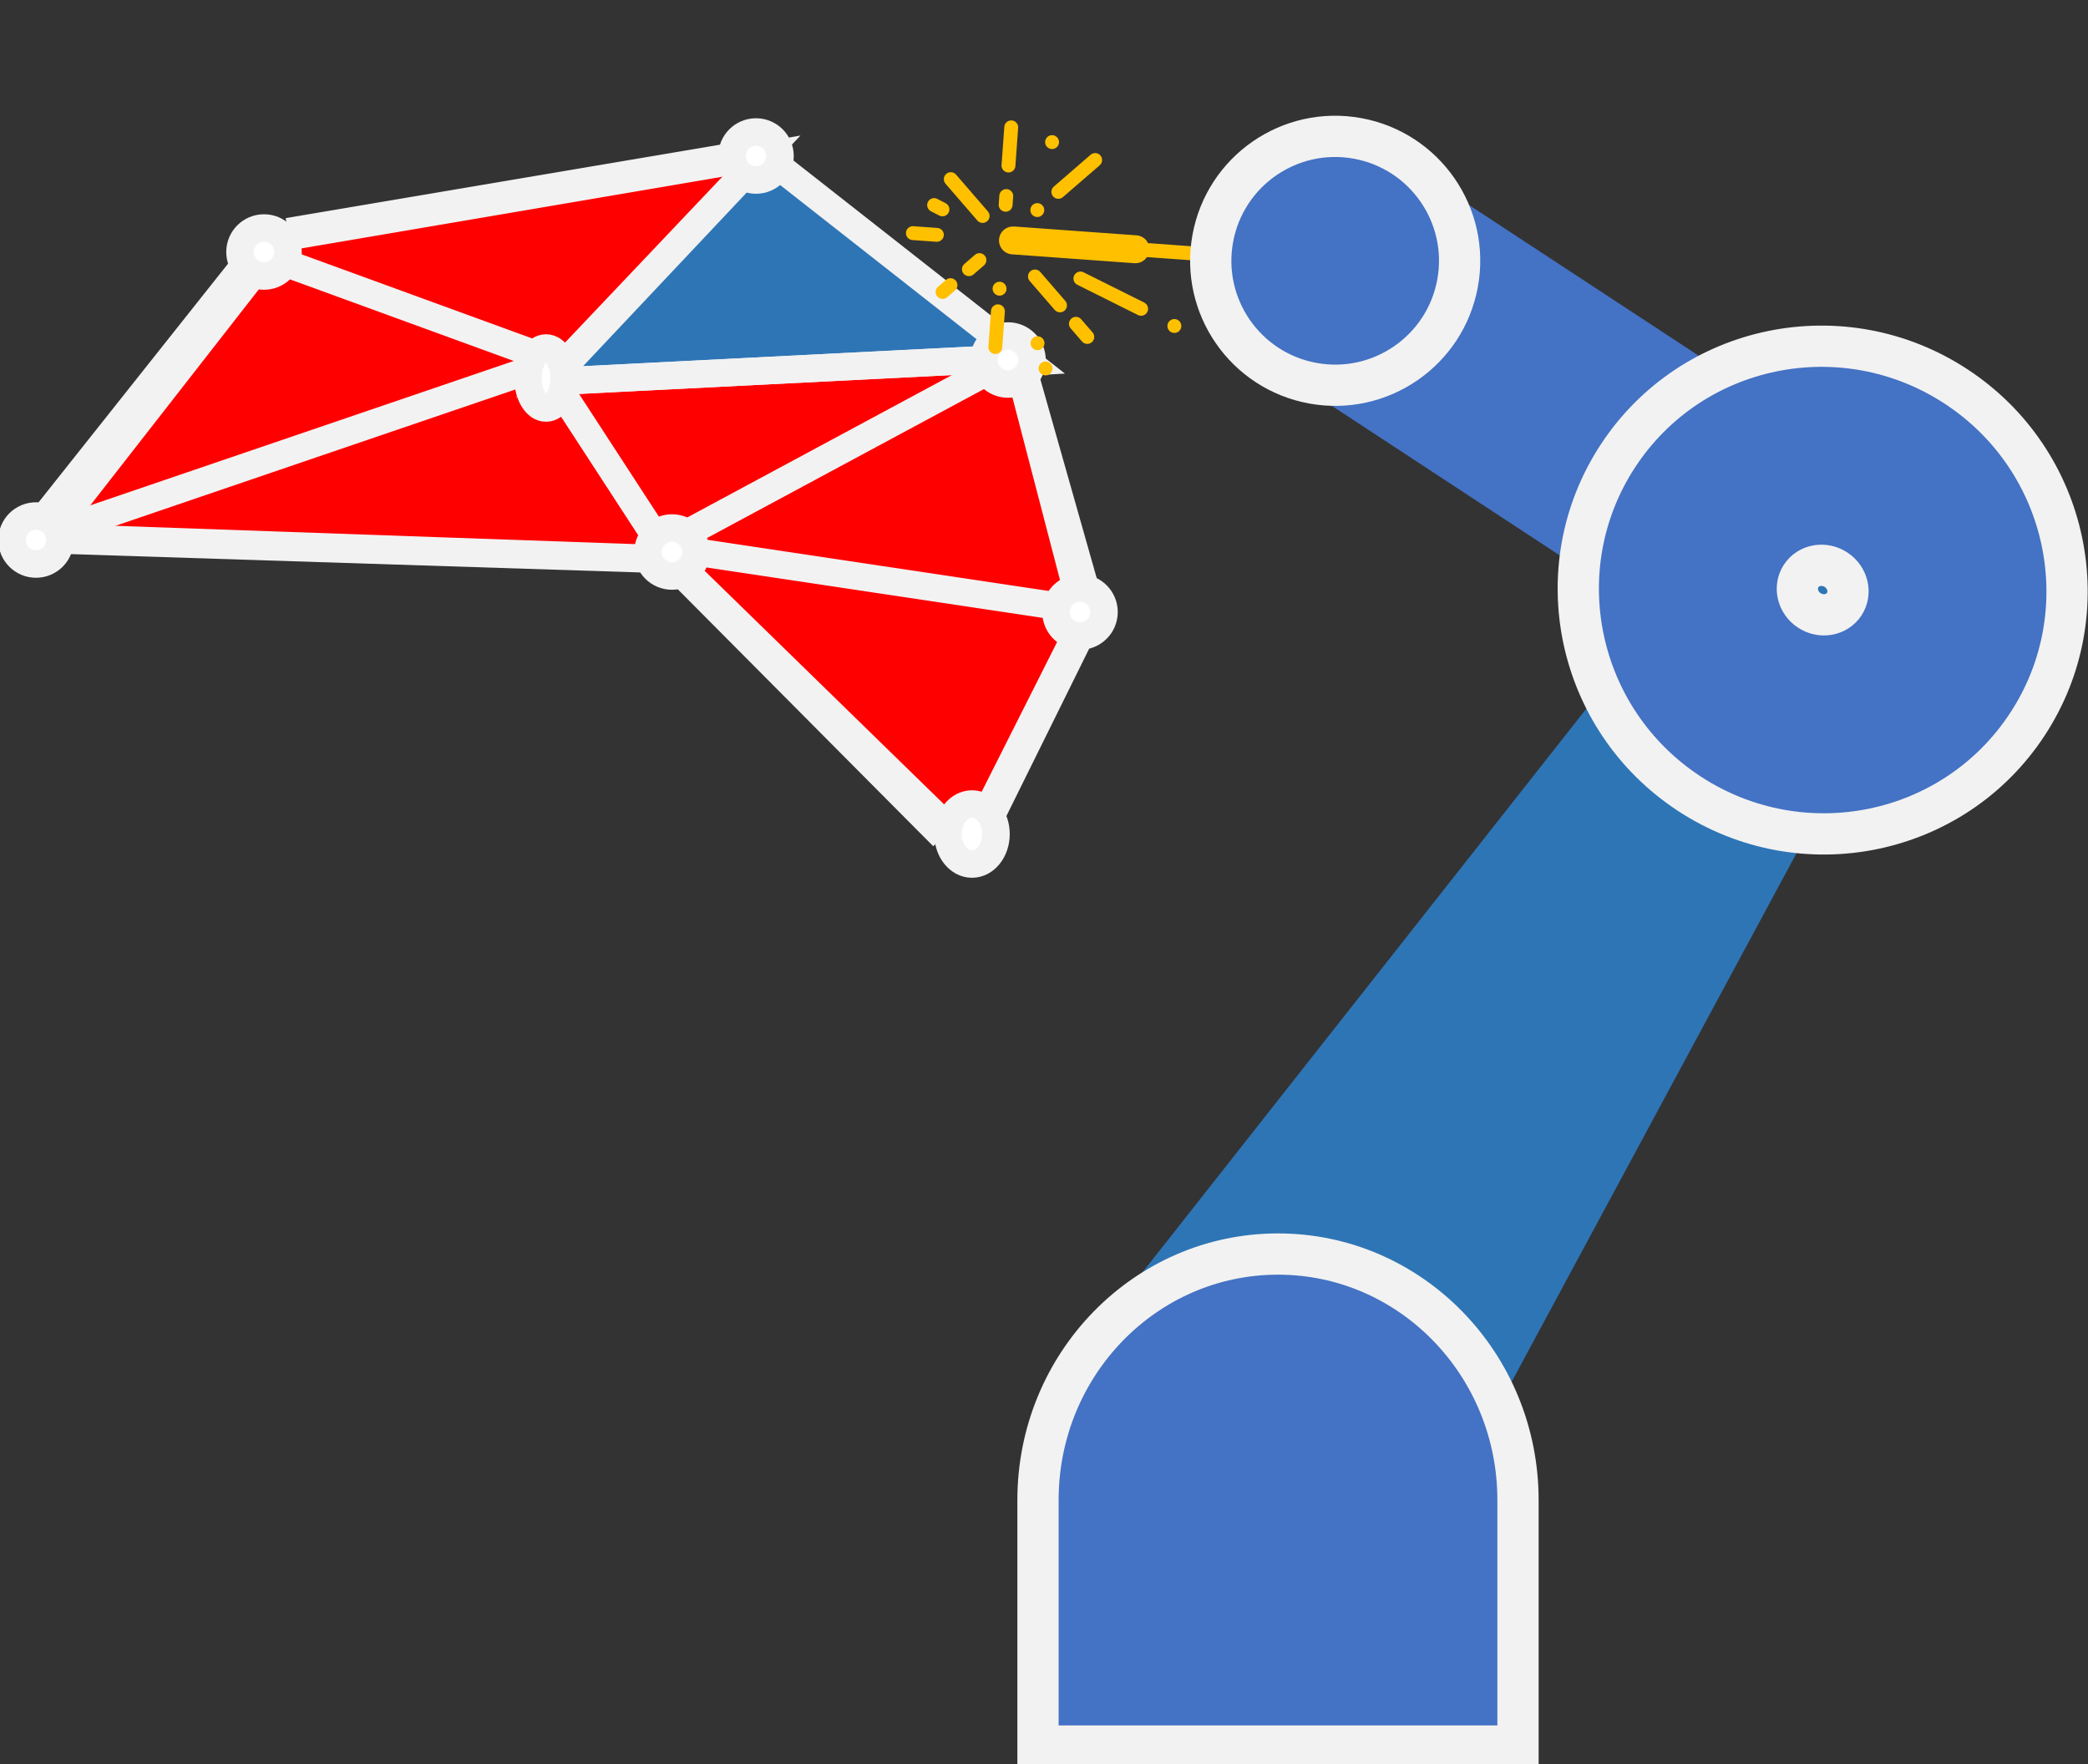 <svg width="174" height="147" xmlns="http://www.w3.org/2000/svg" xmlns:xlink="http://www.w3.org/1999/xlink" xml:space="preserve" overflow="hidden"><rect width="100%" height="100%" fill="#333333" stroke="none"/><defs><clipPath id="clip0"><rect x="147" y="58" width="174" height="147"/></clipPath><clipPath id="clip1"><path d="M237.757 98.211 219.545 77.166 240.589 58.955 258.801 79.999Z" fill-rule="evenodd" clip-rule="evenodd"/></clipPath><clipPath id="clip2"><path d="M237.757 98.211 219.545 77.166 240.589 58.955 258.801 79.999Z" fill-rule="evenodd" clip-rule="evenodd"/></clipPath><clipPath id="clip3"><path d="M237.757 98.211 219.545 77.166 240.589 58.955 258.801 79.999Z" fill-rule="evenodd" clip-rule="evenodd"/></clipPath></defs><g clip-path="url(#clip0)" transform="translate(-147 -58)"><path d="M190.757 90.43 209.91 70.313 232.642 88.153Z" stroke="#F2F2F2" stroke-width="2.292" stroke-miterlimit="8" fill="#2E75B6" fill-rule="evenodd"/><path d="M170.468 77.817 151 102.765 203.092 104.601 228.105 129 238 108.991 231.998 87.818 192.799 89.802 210.522 71 170.468 77.817Z" stroke="#F2F2F2" stroke-width="2.292" stroke-miterlimit="8" fill="#FF0000" fill-rule="evenodd"/><path d="M167 79C167 77.895 167.895 77 169 77 170.104 77 171 77.895 171 79 171 80.105 170.104 81 169 81 167.895 81 167 80.105 167 79Z" stroke="#F2F2F2" stroke-width="2.292" stroke-miterlimit="8" fill="#FFFFFF" fill-rule="evenodd"/><path d="M208 71C208 69.895 208.895 69 210 69 211.105 69 212 69.895 212 71 212 72.105 211.105 73 210 73 208.895 73 208 72.105 208 71Z" stroke="#F2F2F2" stroke-width="2.292" stroke-miterlimit="8" fill="#FFFFFF" fill-rule="evenodd"/><path d="M148 103C148 101.895 148.896 101 150 101 151.105 101 152 101.895 152 103 152 104.104 151.105 105 150 105 148.896 105 148 104.104 148 103Z" stroke="#F2F2F2" stroke-width="2.292" stroke-miterlimit="8" fill="#FFFFFF" fill-rule="evenodd"/><path d="M191 89.5C191 88.119 191.672 87 192.5 87 193.328 87 194 88.119 194 89.5 194 90.881 193.328 92 192.5 92 191.672 92 191 90.881 191 89.5Z" stroke="#F2F2F2" stroke-width="2.292" stroke-miterlimit="8" fill="#FFFFFF" fill-rule="evenodd"/><path d="M229 88C229 86.895 229.895 86 231 86 232.105 86 233 86.895 233 88 233 89.105 232.105 90 231 90 229.895 90 229 89.105 229 88Z" stroke="#F2F2F2" stroke-width="2.292" stroke-miterlimit="8" fill="#FFFFFF" fill-rule="evenodd"/><path d="M235 109C235 107.895 235.896 107 237 107 238.105 107 239 107.895 239 109 239 110.105 238.105 111 237 111 235.896 111 235 110.105 235 109Z" stroke="#F2F2F2" stroke-width="2.292" stroke-miterlimit="8" fill="#FFFFFF" fill-rule="evenodd"/><path d="M0 0 38.66 13.181" stroke="#F2F2F2" stroke-width="2.292" stroke-miterlimit="8" fill="none" fill-rule="evenodd" transform="matrix(1 0 0 -1 152 102.181)"/><path d="M0 0 34.482 1.743" stroke="#F2F2F2" stroke-width="2.292" stroke-miterlimit="8" fill="none" fill-rule="evenodd" transform="matrix(1 0 0 -1 194 89.743)"/><path d="M201 104C201 102.895 201.895 102 203 102 204.104 102 205 102.895 205 104 205 105.104 204.104 106 203 106 201.895 106 201 105.104 201 104Z" stroke="#F2F2F2" stroke-width="2.292" stroke-miterlimit="8" fill="#FFFFFF" fill-rule="evenodd"/><path d="M152 103 201.034 104.578" stroke="#F2F2F2" stroke-width="2.292" stroke-miterlimit="8" fill="none" fill-rule="evenodd"/><path d="M205 104 234.997 108.497" stroke="#F2F2F2" stroke-width="2.292" stroke-miterlimit="8" fill="none" fill-rule="evenodd"/><path d="M232 89 236.548 106.454" stroke="#F2F2F2" stroke-width="2.292" stroke-miterlimit="8" fill="none" fill-rule="evenodd"/><path d="M171 80 191.646 87.531" stroke="#F2F2F2" stroke-width="2.292" stroke-miterlimit="8" fill="none" fill-rule="evenodd"/><path d="M0 0 16.444 20.712" stroke="#F2F2F2" stroke-width="2.292" stroke-miterlimit="8" fill="none" fill-rule="evenodd" transform="matrix(1 0 0 -1 151 100.712)"/><path d="M194 91 201.693 102.822" stroke="#F2F2F2" stroke-width="2.292" stroke-miterlimit="8" fill="none" fill-rule="evenodd"/><path d="M0 0 25.219 13.565" stroke="#F2F2F2" stroke-width="2.292" stroke-miterlimit="8" fill="none" fill-rule="evenodd" transform="matrix(-1 0 0 1 229.219 89)"/><path d="M0 0 14.517 15.304" stroke="#F2F2F2" stroke-width="2.292" stroke-miterlimit="8" fill="none" fill-rule="evenodd" transform="matrix(1 0 0 -1 194 88.303)"/><path d="M0 0 37.289 6.305" stroke="#F2F2F2" stroke-width="2.292" stroke-miterlimit="8" fill="none" fill-rule="evenodd" transform="matrix(1 0 0 -1 171 77.305)"/><path d="M226 127.5C226 126.119 226.895 125 228 125 229.105 125 230 126.119 230 127.5 230 128.881 229.105 130 228 130 226.895 130 226 128.881 226 127.5Z" stroke="#F2F2F2" stroke-width="2.292" stroke-miterlimit="8" fill="#FFFFFF" fill-rule="evenodd"/><path d="M204 106 225.585 127.712" stroke="#F2F2F2" stroke-width="2.292" stroke-miterlimit="8" fill="none" fill-rule="evenodd"/><path d="M0 0 7.626 15.139" stroke="#F2F2F2" stroke-width="2.292" stroke-miterlimit="8" fill="none" fill-rule="evenodd" transform="matrix(1 0 0 -1 229 126.139)"/><g clip-path="url(#clip1)"><g clip-path="url(#clip2)"><g clip-path="url(#clip3)"><path d="M20.243 9.227 12.996 16.475C12.778 16.692 12.483 16.814 12.176 16.814 12.078 16.812 11.98 16.797 11.886 16.77L1.568 27.079C1.325 27.287 0.959 27.259 0.751 27.016 0.565 26.799 0.565 26.479 0.751 26.262L11.059 15.944C10.951 15.547 11.062 15.122 11.349 14.828L18.597 7.581C19.05 7.128 19.784 7.128 20.238 7.581 20.691 8.034 20.691 8.768 20.238 9.222Z" fill="#FFC000" transform="matrix(-0.654 -0.756 0.756 -0.654 237.757 98.211)"/><path d="M20.003 13.335C19.683 13.335 19.423 13.595 19.423 13.915L19.423 17.973C19.423 18.294 19.683 18.553 20.003 18.553 20.323 18.553 20.582 18.294 20.582 17.973L20.582 13.915C20.582 13.595 20.323 13.335 20.003 13.335Z" fill="#FFC000" transform="matrix(-0.654 -0.756 0.756 -0.654 237.757 98.211)"/><path d="M22.612 8.407 26.67 8.407C26.991 8.407 27.25 8.147 27.25 7.827 27.25 7.507 26.991 7.247 26.67 7.247L22.612 7.247C22.291 7.247 22.032 7.507 22.032 7.827 22.032 8.147 22.291 8.407 22.612 8.407Z" fill="#FFC000" transform="matrix(-0.654 -0.756 0.756 -0.654 237.757 98.211)"/><path d="M8.117 13.335C8.194 13.335 8.269 13.32 8.34 13.292L13.558 11.117C13.854 10.994 13.995 10.654 13.871 10.358 13.748 10.062 13.408 9.922 13.112 10.045L7.894 12.219C7.598 12.341 7.456 12.68 7.578 12.976 7.668 13.194 7.881 13.336 8.117 13.335Z" fill="#FFC000" transform="matrix(-0.654 -0.756 0.756 -0.654 237.757 98.211)"/><path d="M12.755 8.407 15.944 8.407C16.264 8.407 16.524 8.147 16.524 7.827 16.524 7.507 16.264 7.247 15.944 7.247L12.755 7.247C12.435 7.247 12.176 7.507 12.176 7.827 12.176 8.147 12.435 8.407 12.755 8.407Z" fill="#FFC000" transform="matrix(-0.654 -0.756 0.756 -0.654 237.757 98.211)"/><path d="M9.277 8.407 10.726 8.407C11.046 8.407 11.306 8.147 11.306 7.827 11.306 7.507 11.046 7.247 10.726 7.247L9.277 7.247C8.956 7.247 8.697 7.507 8.697 7.827 8.697 8.147 8.956 8.407 9.277 8.407Z" fill="#FFC000" transform="matrix(-0.654 -0.756 0.756 -0.654 237.757 98.211)"/><path d="M20.003 5.798C20.323 5.798 20.582 5.538 20.582 5.218L20.582 4.059C20.582 3.738 20.323 3.479 20.003 3.479 19.683 3.479 19.423 3.738 19.423 4.059L19.423 5.218C19.423 5.538 19.683 5.798 20.003 5.798Z" fill="#FFC000" transform="matrix(-0.654 -0.756 0.756 -0.654 237.757 98.211)"/><path d="M20.003 2.609C20.323 2.609 20.582 2.349 20.582 2.029L20.582 1.16C20.582 0.839 20.323 0.58 20.003 0.58 19.683 0.58 19.423 0.839 19.423 1.16L19.423 2.029C19.423 2.349 19.683 2.609 20.003 2.609Z" fill="#FFC000" transform="matrix(-0.654 -0.756 0.756 -0.654 237.757 98.211)"/><path d="M23.916 4.493C24.07 4.493 24.217 4.431 24.325 4.322L25.774 2.873C25.983 2.63 25.954 2.264 25.711 2.055 25.494 1.869 25.174 1.869 24.957 2.055L23.508 3.505C23.282 3.732 23.283 4.099 23.51 4.325 23.618 4.432 23.764 4.493 23.916 4.493Z" fill="#FFC000" transform="matrix(-0.654 -0.756 0.756 -0.654 237.757 98.211)"/><path d="M25.006 5.114C24.709 5.231 24.562 5.568 24.68 5.866 24.768 6.088 24.982 6.233 25.221 6.233 25.294 6.232 25.367 6.218 25.435 6.192L26.16 5.902C26.458 5.784 26.603 5.446 26.485 5.149 26.366 4.851 26.029 4.705 25.731 4.824Z" fill="#FFC000" transform="matrix(-0.654 -0.756 0.756 -0.654 237.757 98.211)"/><path d="M24.76 11.767C24.517 11.559 24.151 11.587 23.942 11.83 23.756 12.047 23.756 12.367 23.942 12.584L26.262 14.903C26.505 15.112 26.871 15.083 27.079 14.84 27.265 14.623 27.265 14.303 27.079 14.086Z" fill="#FFC000" transform="matrix(-0.654 -0.756 0.756 -0.654 237.757 98.211)"/><path d="M23.02 10.027 22.441 9.448C22.198 9.239 21.831 9.268 21.623 9.511 21.437 9.728 21.437 10.048 21.623 10.265L22.203 10.845C22.446 11.053 22.812 11.025 23.02 10.782 23.206 10.565 23.206 10.245 23.02 10.027Z" fill="#FFC000" transform="matrix(-0.654 -0.756 0.756 -0.654 237.757 98.211)"/><path d="M17.684 4.928C17.684 5.248 17.424 5.508 17.104 5.508 16.784 5.508 16.524 5.248 16.524 4.928 16.524 4.608 16.784 4.348 17.104 4.348 17.424 4.348 17.684 4.608 17.684 4.928Z" fill="#FFC000" transform="matrix(-0.654 -0.756 0.756 -0.654 237.757 98.211)"/><path d="M15.39 4.032C15.634 4.241 16 4.212 16.208 3.969 16.394 3.752 16.394 3.432 16.208 3.215L14.034 1.041C13.791 0.832 13.425 0.861 13.216 1.104 13.03 1.321 13.03 1.641 13.216 1.858Z" fill="#FFC000" transform="matrix(-0.654 -0.756 0.756 -0.654 237.757 98.211)"/><path d="M20.582 11.596C20.582 11.916 20.323 12.176 20.003 12.176 19.683 12.176 19.423 11.916 19.423 11.596 19.423 11.276 19.683 11.016 20.003 11.016 20.323 11.016 20.582 11.276 20.582 11.596Z" fill="#FFC000" transform="matrix(-0.654 -0.756 0.756 -0.654 237.757 98.211)"/><path d="M24.061 16.234C24.061 16.554 23.802 16.814 23.481 16.814 23.161 16.814 22.902 16.554 22.902 16.234 22.902 15.914 23.161 15.654 23.481 15.654 23.802 15.654 24.061 15.914 24.061 16.234Z" fill="#FFC000" transform="matrix(-0.654 -0.756 0.756 -0.654 237.757 98.211)"/><path d="M12.176 4.348C12.176 4.669 11.916 4.928 11.596 4.928 11.276 4.928 11.016 4.669 11.016 4.348 11.016 4.028 11.276 3.769 11.596 3.769 11.916 3.769 12.176 4.028 12.176 4.348Z" fill="#FFC000" transform="matrix(-0.654 -0.756 0.756 -0.654 237.757 98.211)"/><path d="M10.146 3.479C10.146 3.799 9.887 4.059 9.567 4.059 9.246 4.059 8.987 3.799 8.987 3.479 8.987 3.159 9.246 2.899 9.567 2.899 9.887 2.899 10.146 3.159 10.146 3.479Z" fill="#FFC000" transform="matrix(-0.654 -0.756 0.756 -0.654 237.757 98.211)"/><path d="M5.798 13.915C5.798 14.235 5.538 14.495 5.218 14.495 4.898 14.495 4.638 14.235 4.638 13.915 4.638 13.595 4.898 13.335 5.218 13.335 5.538 13.335 5.798 13.595 5.798 13.915Z" fill="#FFC000" transform="matrix(-0.654 -0.756 0.756 -0.654 237.757 98.211)"/></g></g></g><path d="M253.45 88.842C248.772 85.772 247.468 79.491 250.538 74.813L250.538 74.813C253.608 70.134 259.889 68.83 264.567 71.9L305.887 99.013C310.565 102.083 311.869 108.364 308.799 113.042L308.799 113.042C305.729 117.721 299.448 119.025 294.77 115.955Z" fill="#4472C4" fill-rule="evenodd"/><path d="M237.857 169.545 296.544 95.027 310.231 104.009 265.231 187.508Z" fill="#2E75B6" fill-rule="evenodd"/><path d="M281.835 95.98C287.98 86.614 300.598 84.032 310.017 90.213 319.436 96.394 322.09 108.996 315.944 118.362 309.799 127.727 297.181 130.309 287.762 124.128 278.343 117.948 275.69 105.345 281.835 95.98ZM297.097 105.994C296.482 106.931 296.787 108.217 297.777 108.866 298.767 109.516 300.068 109.284 300.683 108.347 301.297 107.41 300.993 106.125 300.003 105.475 299.012 104.825 297.712 105.058 297.097 105.994Z" stroke="#F2F2F2" stroke-width="3.438" stroke-miterlimit="8" fill="#4472C4" fill-rule="evenodd"/><path d="M248.066 77.869C249.095 72.236 254.496 68.504 260.129 69.533 265.763 70.562 269.495 75.963 268.466 81.596 267.437 87.229 262.036 90.962 256.403 89.933 250.769 88.904 247.037 83.503 248.066 77.869Z" stroke="#F2F2F2" stroke-width="3.438" stroke-miterlimit="8" fill="none" fill-rule="evenodd"/><path d="M233.5 203.5 233.5 183C233.5 171.678 242.454 162.5 253.5 162.5 264.546 162.5 273.5 171.678 273.5 183L273.5 203.5Z" stroke="#F2F2F2" stroke-width="3.438" stroke-miterlimit="8" fill="#4472C4" fill-rule="evenodd"/></g></svg>